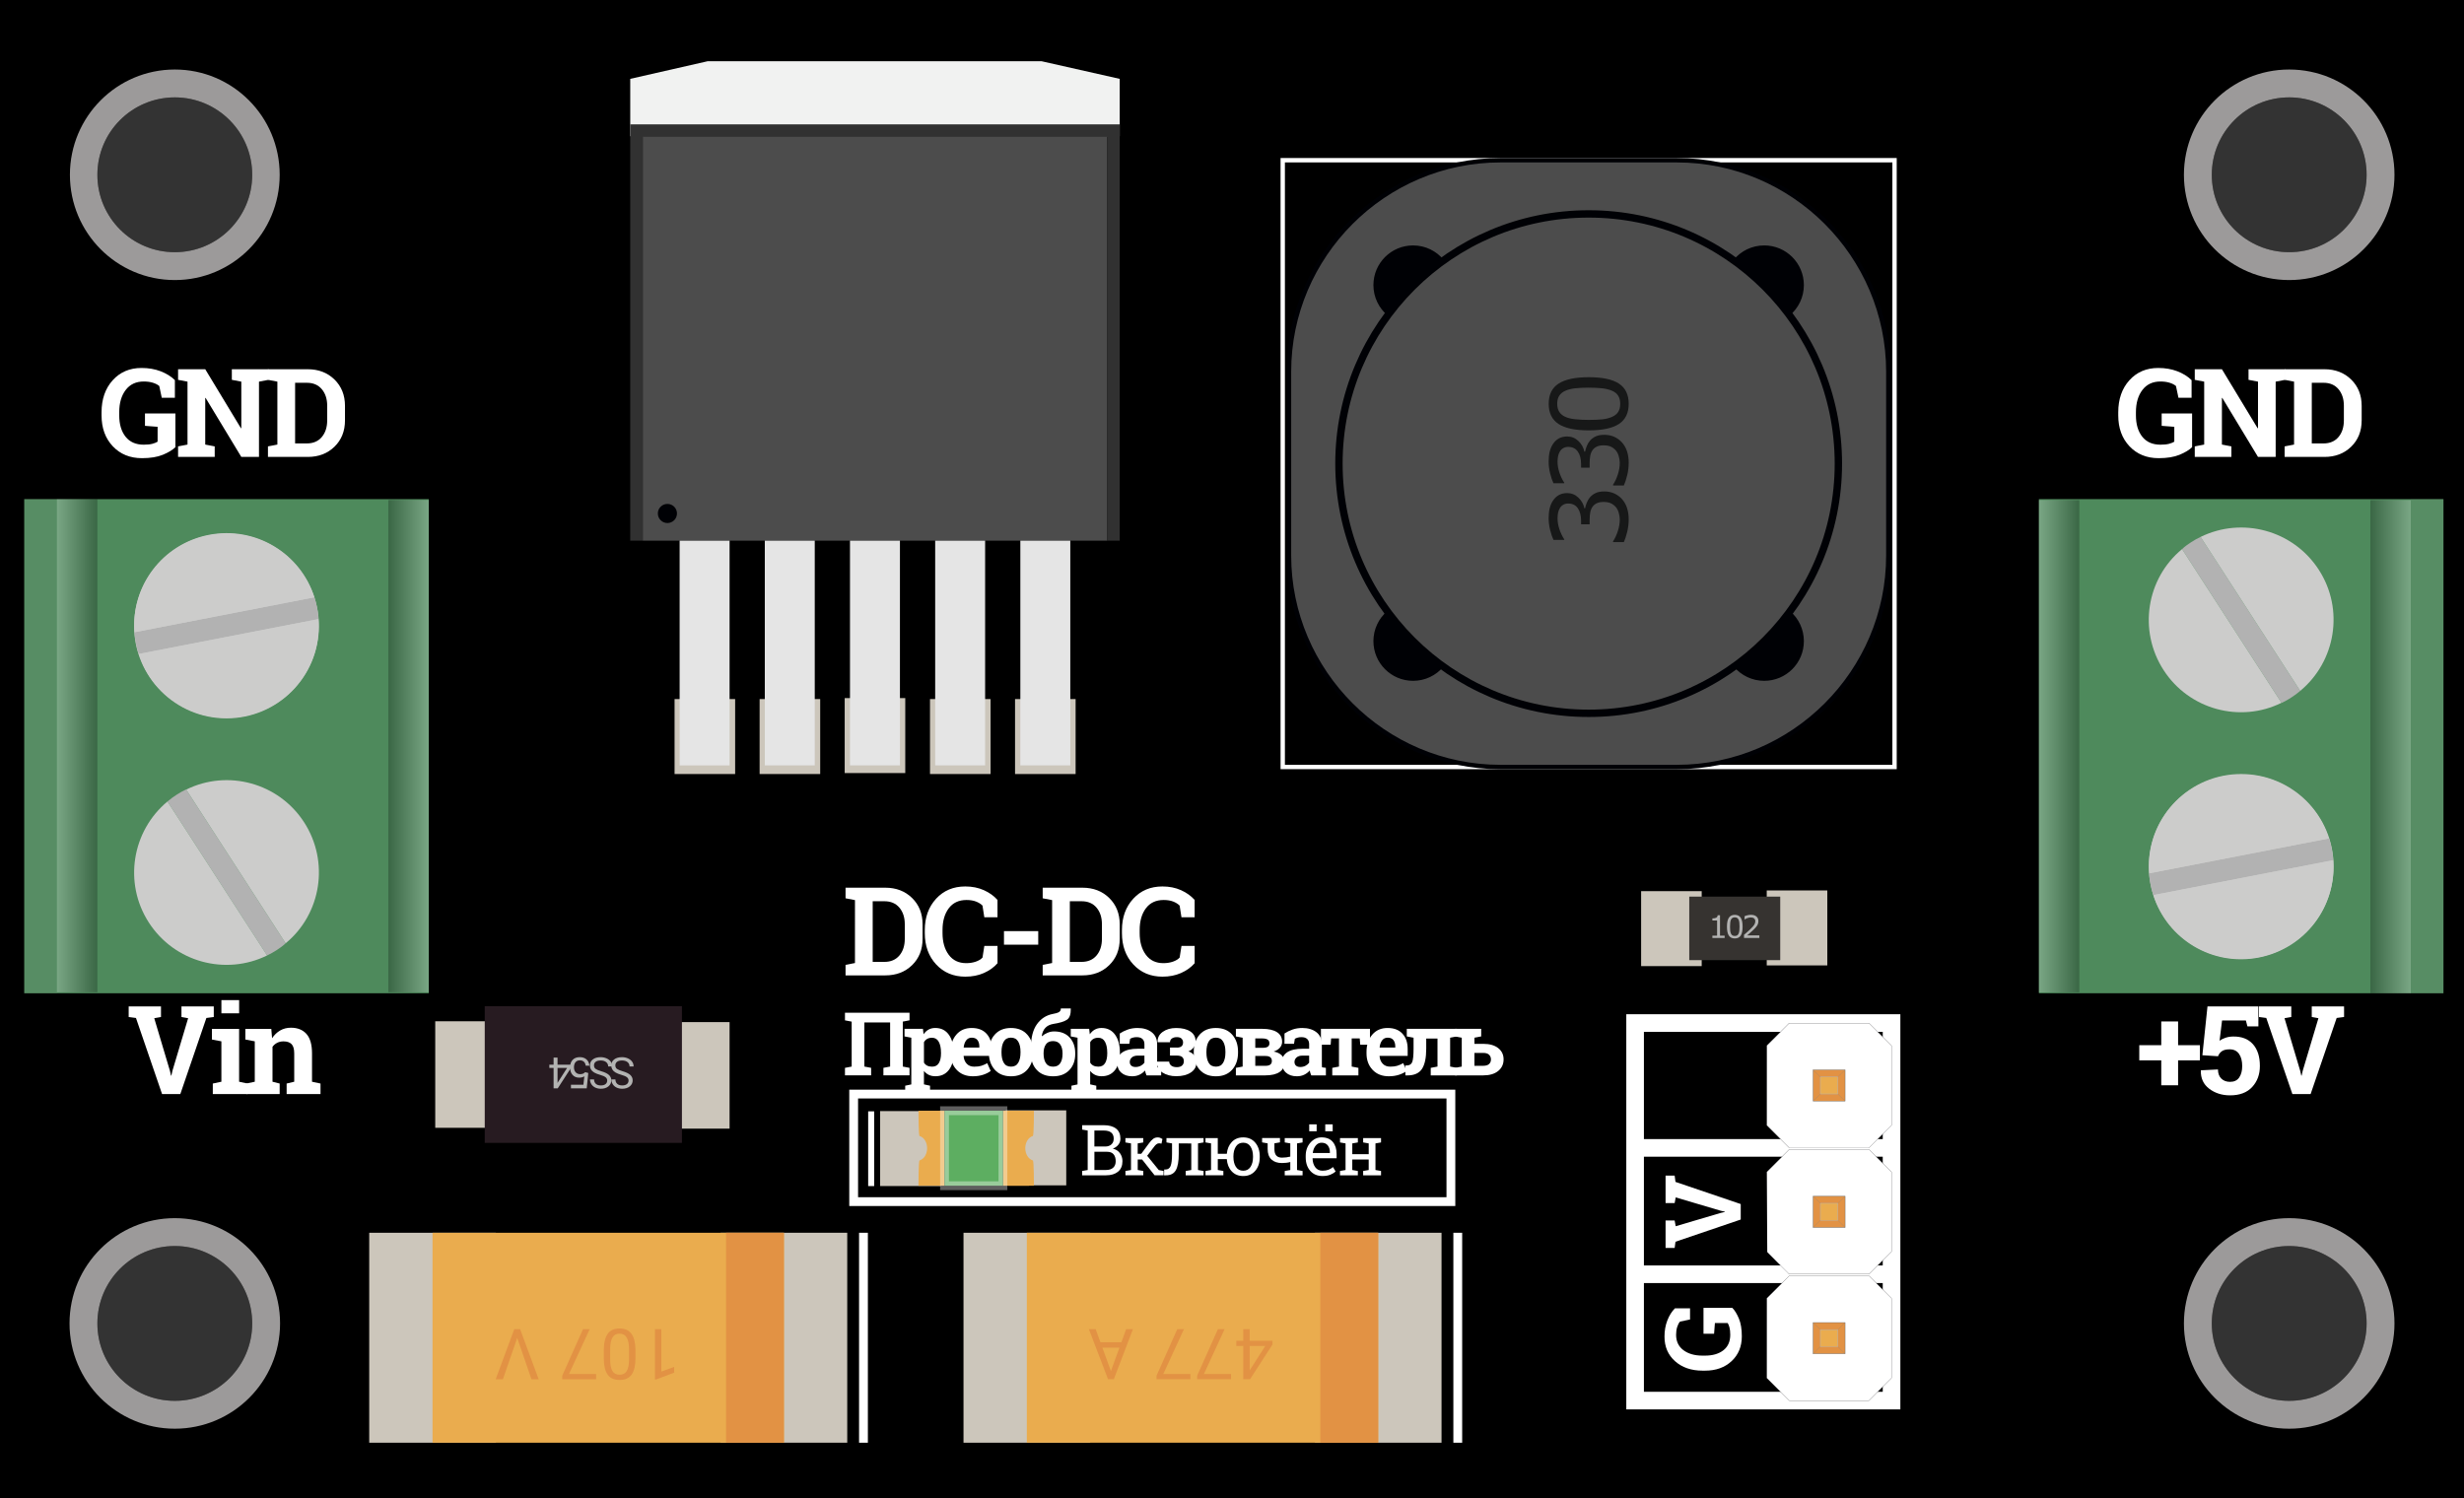 <?xml version="1.0" encoding="utf-8"?>
<!-- Generator: Adobe Illustrator 22.0.1, SVG Export Plug-In . SVG Version: 6.00 Build 0)  -->
<svg version="1.1" id="Микросхемы" xmlns="http://www.w3.org/2000/svg" xmlns:xlink="http://www.w3.org/1999/xlink"
	 x="0px" y="0px" viewBox="0 0 139.847 85.04" style="enable-background:new 0 0 139.847 85.04;"
	 xml:space="preserve">
<rect x="0" y="0" width="139.847" height="85.04" fill="#333333" stroke="none"/>
<style type="text/css">
	.st0{fill:#9C9A9A;}
	.st1{fill:#FFFFFF;}
	.st2{fill:#CCC6BB;}
	.st3{fill:#363330;}
	.st4{fill:#B3B3B2;}
	.st5{fill:none;stroke:#FFFFFF;stroke-width:0.5;stroke-miterlimit:10;}
	.st6{display:none;fill:#D1D84E;stroke:#EDE84A;stroke-width:0.25;stroke-miterlimit:10;}
	.st7{fill:#EAAC4E;}
	.st8{fill:#5DAE61;}
	.st9{opacity:0.37;fill:none;stroke:#FFFFFF;stroke-width:0.5;stroke-miterlimit:10;}
	.st10{fill:#E29244;}
	.st11{fill:none;}
	.st12{fill:none;stroke:#FFFFFF;stroke-width:0.247;stroke-miterlimit:10;}
	.st13{fill:#4C4C4C;stroke:#000105;stroke-width:0.25;stroke-miterlimit:10;}
	.st14{fill:#4C4C4C;stroke:#000105;stroke-width:0.418;stroke-miterlimit:10;}
	.st15{fill:#000105;stroke:#000105;stroke-width:0.25;stroke-miterlimit:10;}
	.st16{fill:#171818;}
	.st17{fill:#4C4C4C;}
	.st18{fill:#000105;}
	.st19{fill:#F1F2F1;}
	.st20{fill:#E5E5E5;}
	.st21{fill:#313131;}
	.st22{fill:#271B21;stroke:#271B21;stroke-width:0.4;stroke-miterlimit:10;}
	.st23{fill:none;stroke:#FFFFFF;stroke-miterlimit:10;}
	.st24{fill:#E29244;stroke:#656565;stroke-width:0.023;stroke-miterlimit:10;}
	.st25{fill:#EAAC4E;stroke:#B2B2B2;stroke-width:0.025;stroke-miterlimit:10;}
	.st26{fill:none;stroke:#808080;stroke-width:0.011;stroke-miterlimit:10;}
	.st27{fill:#4E8A5C;}
	.st28{fill:#CCCCCB;}
	.st29{opacity:0.5;fill:url(#SVGID_1_);}
	.st30{opacity:0.1;fill:#B2B2B2;}
	.st31{opacity:0.5;fill:url(#SVGID_2_);}
	.st32{fill:#B2B2B2;}
	.st33{opacity:0.5;fill:url(#SVGID_3_);}
	.st34{opacity:0.5;fill:url(#SVGID_4_);}
</style>
<path d="M0,0v85.04h139.847V0H0z M9.921,79.512c-2.426,0-4.394-1.967-4.394-4.393
	c0-2.428,1.967-4.395,4.394-4.395s4.394,1.967,4.394,4.395
	C14.315,77.545,12.348,79.512,9.921,79.512z M9.922,14.315
	c-2.428,0-4.395-1.967-4.395-4.393c0-2.428,1.967-4.395,4.395-4.395
	c2.426,0,4.393,1.967,4.393,4.395C14.315,12.348,12.348,14.315,9.922,14.315z
	 M129.926,5.528c2.426,0,4.394,1.967,4.394,4.393c0,2.428-1.967,4.395-4.394,4.395
	c-2.426,0-4.394-1.967-4.394-4.395C125.532,7.495,127.499,5.528,129.926,5.528z
	 M129.925,70.725c2.428,0,4.395,1.967,4.395,4.393
	c0,2.428-1.967,4.395-4.395,4.395c-2.426,0-4.393-1.967-4.393-4.395
	C125.532,72.692,127.499,70.725,129.925,70.725z"/>
<g id="Креп._отверстия">
	<path class="st0" d="M129.926,3.946c-3.3,0-5.975,2.675-5.975,5.975
		c0,3.3,2.675,5.975,5.975,5.975c3.3,0,5.975-2.675,5.975-5.975
		C135.901,6.621,133.226,3.946,129.926,3.946z M129.927,14.315
		c-2.428,0-4.395-1.967-4.395-4.393c0-2.428,1.967-4.395,4.395-4.395
		c2.426,0,4.393,1.967,4.393,4.395C134.319,12.348,132.353,14.315,129.927,14.315z"/>
	<path class="st0" d="M129.926,69.143c-3.299,0-5.975,2.675-5.975,5.975
		c0,3.3,2.677,5.975,5.975,5.975c3.3,0,5.975-2.675,5.975-5.975
		C135.901,71.818,133.226,69.143,129.926,69.143z M129.925,79.512
		c-2.426,0-4.393-1.969-4.393-4.395c0-2.426,1.967-4.393,4.393-4.393
		c2.428,0,4.395,1.967,4.395,4.393C134.319,77.543,132.353,79.512,129.925,79.512z"/>
	<path class="st0" d="M9.921,69.143c-3.3,0-5.975,2.675-5.975,5.975
		c0,3.3,2.675,5.975,5.975,5.975s5.975-2.675,5.975-5.975
		C15.897,71.818,13.222,69.143,9.921,69.143z M9.921,79.512
		c-2.426,0-4.394-1.967-4.394-4.393c0-2.428,1.967-4.395,4.394-4.395
		s4.394,1.967,4.394,4.395C14.315,77.545,12.348,79.512,9.921,79.512z"/>
	<path class="st0" d="M9.921,3.946c-3.288,0-5.953,2.675-5.953,5.975
		c0,3.3,2.665,5.975,5.953,5.975c3.288,0,5.953-2.675,5.953-5.975
		C15.874,6.621,13.209,3.946,9.921,3.946z M9.922,14.315
		c-2.428,0-4.395-1.967-4.395-4.393c0-2.428,1.967-4.395,4.395-4.395
		c2.426,0,4.393,1.967,4.393,4.395C14.315,12.348,12.348,14.315,9.922,14.315z"/>
</g>
<g>
	<g>
		<path class="st1" d="M50.248,50.386c0.613,0,1.119,0.194,1.517,0.583
			c0.397,0.388,0.597,0.887,0.597,1.495v0.824c0,0.611-0.199,1.109-0.597,1.496
			c-0.397,0.386-0.903,0.579-1.517,0.579h-2.258v-0.598l0.535-0.103V51.09
			l-0.535-0.103v-0.602h0.535H50.248z M49.531,51.155v3.442h0.666
			c0.361,0,0.644-0.121,0.848-0.362c0.204-0.242,0.307-0.557,0.307-0.947v-0.831
			c0-0.385-0.103-0.698-0.307-0.94c-0.205-0.242-0.487-0.362-0.848-0.362H49.531z
			"/>
		<path class="st1" d="M56.614,52.064h-0.748l-0.104-0.663
			c-0.099-0.098-0.224-0.175-0.374-0.232s-0.328-0.085-0.533-0.085
			c-0.437,0-0.772,0.157-1.008,0.472c-0.235,0.314-0.353,0.725-0.353,1.23v0.174
			c0,0.506,0.117,0.917,0.352,1.234s0.565,0.475,0.993,0.475
			c0.198,0,0.378-0.028,0.543-0.085c0.164-0.057,0.292-0.134,0.381-0.232
			l0.104-0.663h0.748v0.984c-0.202,0.232-0.46,0.417-0.774,0.556
			c-0.313,0.138-0.665,0.207-1.053,0.207c-0.673,0-1.225-0.231-1.655-0.694
			s-0.645-1.056-0.645-1.781v-0.167c0-0.722,0.214-1.316,0.641-1.781
			c0.428-0.465,0.98-0.697,1.658-0.697c0.389,0,0.739,0.07,1.052,0.21
			c0.312,0.14,0.571,0.325,0.775,0.555V52.064z"/>
		<path class="st1" d="M58.926,53.62h-1.944v-0.769h1.944V53.62z"/>
		<path class="st1" d="M61.437,50.386c0.613,0,1.119,0.194,1.517,0.583
			c0.397,0.388,0.597,0.887,0.597,1.495v0.824c0,0.611-0.199,1.109-0.597,1.496
			c-0.397,0.386-0.903,0.579-1.517,0.579h-2.258v-0.598l0.535-0.103V51.09
			l-0.535-0.103v-0.602h0.535H61.437z M60.72,51.155v3.442h0.666
			c0.361,0,0.644-0.121,0.848-0.362c0.204-0.242,0.307-0.557,0.307-0.947v-0.831
			c0-0.385-0.103-0.698-0.307-0.94c-0.205-0.242-0.487-0.362-0.848-0.362H60.72z
			"/>
		<path class="st1" d="M67.803,52.064h-0.748l-0.104-0.663
			c-0.099-0.098-0.224-0.175-0.374-0.232s-0.328-0.085-0.533-0.085
			c-0.437,0-0.772,0.157-1.008,0.472c-0.235,0.314-0.353,0.725-0.353,1.23v0.174
			c0,0.506,0.117,0.917,0.352,1.234s0.565,0.475,0.993,0.475
			c0.198,0,0.378-0.028,0.543-0.085c0.164-0.057,0.292-0.134,0.381-0.232
			l0.104-0.663h0.748v0.984c-0.202,0.232-0.46,0.417-0.774,0.556
			c-0.313,0.138-0.665,0.207-1.053,0.207c-0.673,0-1.225-0.231-1.655-0.694
			s-0.645-1.056-0.645-1.781v-0.167c0-0.722,0.214-1.316,0.641-1.781
			c0.428-0.465,0.98-0.697,1.658-0.697c0.389,0,0.739,0.07,1.052,0.21
			c0.312,0.14,0.571,0.325,0.775,0.555V52.064z"/>
	</g>
	<g>
		<path class="st1" d="M47.957,60.612l0.381-0.073v-2.551l-0.381-0.073V57.484h3.664v0.43
			l-0.382,0.073v2.551l0.382,0.073v0.427h-1.482v-0.427l0.381-0.073v-2.505h-1.462
			v2.505l0.384,0.073v0.427h-1.485V60.612z"/>
		<path class="st1" d="M51.338,58.827v-0.43h1.044l0.035,0.308
			c0.079-0.114,0.173-0.202,0.283-0.264c0.11-0.062,0.238-0.093,0.384-0.093
			c0.33,0,0.586,0.128,0.769,0.383c0.182,0.255,0.273,0.592,0.273,1.008v0.051
			c0,0.391-0.091,0.705-0.273,0.942c-0.183,0.238-0.437,0.356-0.764,0.356
			c-0.14,0-0.263-0.026-0.372-0.077c-0.108-0.052-0.201-0.127-0.278-0.226v0.764
			L52.786,61.625v0.43H51.375V61.625l0.347-0.073v-2.651L51.338,58.827z M53.407,59.74
			c0-0.249-0.042-0.451-0.125-0.605c-0.084-0.155-0.212-0.232-0.384-0.232
			c-0.108,0-0.201,0.022-0.277,0.066c-0.077,0.044-0.137,0.106-0.181,0.188v1.157
			c0.044,0.075,0.104,0.132,0.181,0.171c0.076,0.039,0.17,0.059,0.282,0.059
			c0.174,0,0.302-0.067,0.383-0.203c0.082-0.135,0.122-0.318,0.122-0.549V59.74z"
			/>
		<path class="st1" d="M55.217,61.09c-0.384,0-0.691-0.122-0.921-0.366
			s-0.345-0.554-0.345-0.93v-0.098c0-0.392,0.109-0.715,0.326-0.969
			s0.509-0.38,0.875-0.378c0.359,0,0.639,0.107,0.837,0.322
			c0.199,0.215,0.298,0.505,0.298,0.872v0.388h-1.591l-0.005,0.015
			c0.013,0.174,0.072,0.317,0.176,0.43c0.104,0.112,0.246,0.168,0.425,0.168
			c0.159,0,0.292-0.016,0.396-0.047c0.105-0.032,0.22-0.082,0.345-0.15
			l0.195,0.439c-0.11,0.086-0.252,0.159-0.427,0.217S55.432,61.09,55.217,61.09z
			 M55.153,58.898c-0.133,0-0.238,0.05-0.315,0.151s-0.125,0.233-0.143,0.398
			l0.007,0.012h0.881v-0.063c0-0.151-0.036-0.272-0.107-0.363
			C55.405,58.943,55.297,58.898,55.153,58.898z"/>
		<path class="st1" d="M56.124,59.694c0-0.394,0.111-0.716,0.333-0.968
			c0.223-0.251,0.53-0.377,0.922-0.377c0.394,0,0.702,0.125,0.924,0.376
			c0.223,0.25,0.334,0.574,0.334,0.969v0.051c0,0.397-0.111,0.721-0.334,0.971
			c-0.222,0.25-0.529,0.375-0.919,0.375c-0.396,0-0.705-0.125-0.927-0.375
			c-0.223-0.25-0.333-0.574-0.333-0.971V59.694z M56.842,59.745
			c0,0.241,0.043,0.434,0.128,0.58c0.085,0.146,0.224,0.218,0.414,0.218
			c0.186,0,0.321-0.073,0.407-0.22c0.086-0.146,0.129-0.339,0.129-0.579v-0.051
			c0-0.234-0.043-0.426-0.13-0.574s-0.224-0.222-0.411-0.222
			c-0.188,0-0.324,0.074-0.409,0.222c-0.085,0.148-0.128,0.339-0.128,0.574V59.745z"/>
		<path class="st1" d="M59.828,58.544c0.374,0,0.667,0.114,0.879,0.343
			c0.212,0.229,0.318,0.525,0.318,0.888v0.051c0,0.375-0.111,0.679-0.334,0.913
			c-0.222,0.234-0.53,0.352-0.922,0.352c-0.394,0-0.702-0.12-0.925-0.359
			c-0.222-0.239-0.333-0.546-0.333-0.92v-0.339
			c0.001-0.58,0.116-1.026,0.342-1.34s0.523-0.507,0.889-0.579
			c0.159-0.026,0.277-0.061,0.354-0.104c0.076-0.043,0.114-0.114,0.114-0.211
			h0.557l0.007,0.015c0.007,0.316-0.066,0.525-0.219,0.627
			c-0.152,0.103-0.413,0.182-0.78,0.239c-0.184,0.031-0.331,0.103-0.439,0.215
			c-0.109,0.112-0.18,0.269-0.21,0.469l0.01,0.012
			c0.09-0.08,0.196-0.145,0.316-0.195S59.696,58.544,59.828,58.544z
			 M59.764,59.093c-0.186,0-0.321,0.063-0.406,0.19
			c-0.085,0.127-0.128,0.291-0.128,0.491v0.037c0,0.218,0.043,0.395,0.128,0.53
			c0.085,0.135,0.222,0.203,0.411,0.203c0.186,0,0.321-0.065,0.407-0.197
			c0.086-0.131,0.129-0.305,0.129-0.521v-0.051c0-0.2-0.043-0.364-0.13-0.491
			S59.951,59.093,59.764,59.093z"/>
		<path class="st1" d="M60.773,58.827v-0.43h1.044l0.035,0.308
			c0.079-0.114,0.173-0.202,0.283-0.264c0.11-0.062,0.238-0.093,0.384-0.093
			c0.33,0,0.586,0.128,0.769,0.383c0.182,0.255,0.273,0.592,0.273,1.008v0.051
			c0,0.391-0.091,0.705-0.273,0.942c-0.183,0.238-0.437,0.356-0.764,0.356
			c-0.14,0-0.263-0.026-0.372-0.077c-0.108-0.052-0.201-0.127-0.278-0.226v0.764
			L62.221,61.625v0.43h-1.411V61.625l0.347-0.073v-2.651L60.773,58.827z M62.842,59.74
			c0-0.249-0.042-0.451-0.125-0.605c-0.084-0.155-0.212-0.232-0.384-0.232
			c-0.108,0-0.201,0.022-0.277,0.066c-0.077,0.044-0.137,0.106-0.181,0.188v1.157
			c0.044,0.075,0.104,0.132,0.181,0.171c0.076,0.039,0.17,0.059,0.282,0.059
			c0.174,0,0.302-0.067,0.383-0.203c0.082-0.135,0.122-0.318,0.122-0.549V59.74z"
			/>
		<path class="st1" d="M65.073,61.039c-0.02-0.044-0.037-0.089-0.052-0.136
			c-0.015-0.046-0.026-0.093-0.034-0.14C64.902,60.861,64.798,60.94,64.676,61
			c-0.123,0.06-0.262,0.09-0.42,0.09c-0.261,0-0.468-0.07-0.622-0.211
			c-0.154-0.141-0.23-0.332-0.23-0.575c0-0.248,0.1-0.438,0.3-0.574
			c0.201-0.135,0.494-0.203,0.882-0.203h0.367V59.269
			c0-0.127-0.037-0.226-0.111-0.295c-0.074-0.07-0.183-0.105-0.327-0.105
			c-0.083,0-0.155,0.009-0.219,0.028c-0.064,0.019-0.116,0.042-0.155,0.067
			l-0.047,0.283h-0.542l0.002-0.586c0.131-0.088,0.282-0.162,0.452-0.222
			s0.355-0.09,0.555-0.09c0.33,0,0.598,0.08,0.804,0.24
			c0.206,0.161,0.309,0.389,0.309,0.685v1.091c0,0.041,0,0.079,0.001,0.115
			c0.001,0.036,0.004,0.07,0.009,0.103l0.219,0.029v0.427H65.073z M64.45,60.563
			c0.108,0,0.207-0.023,0.296-0.07c0.088-0.046,0.157-0.104,0.207-0.174v-0.403
			h-0.367c-0.153,0-0.269,0.035-0.347,0.106c-0.079,0.07-0.118,0.156-0.118,0.255
			c0,0.089,0.029,0.16,0.087,0.21C64.266,60.538,64.347,60.563,64.45,60.563z"/>
		<path class="st1" d="M66.792,59.462c0.121,0,0.211-0.025,0.268-0.076
			c0.058-0.05,0.086-0.122,0.086-0.215c0-0.084-0.027-0.156-0.083-0.215
			s-0.145-0.088-0.27-0.088c-0.117,0-0.21,0.026-0.282,0.078
			c-0.071,0.052-0.107,0.122-0.107,0.21h-0.697l-0.005-0.015
			c-0.01-0.236,0.087-0.427,0.291-0.573c0.204-0.146,0.458-0.218,0.763-0.218
			c0.341,0,0.611,0.067,0.809,0.2s0.296,0.323,0.296,0.569
			c0,0.119-0.036,0.228-0.108,0.326c-0.072,0.098-0.172,0.176-0.301,0.233
			c0.148,0.052,0.261,0.13,0.339,0.233c0.078,0.104,0.117,0.23,0.117,0.38
			c0,0.248-0.106,0.442-0.319,0.583c-0.212,0.142-0.49,0.212-0.833,0.212
			c-0.304,0-0.564-0.07-0.782-0.21s-0.321-0.342-0.312-0.605l0.002-0.015h0.697
			c0,0.091,0.038,0.167,0.113,0.227c0.076,0.06,0.182,0.09,0.32,0.09
			c0.133,0,0.232-0.032,0.298-0.095s0.099-0.142,0.099-0.234
			c0-0.114-0.033-0.197-0.099-0.25c-0.065-0.053-0.167-0.079-0.303-0.079h-0.384
			v-0.454H66.792z"/>
		<path class="st1" d="M67.753,59.694c0-0.394,0.111-0.716,0.333-0.968
			c0.223-0.251,0.53-0.377,0.922-0.377c0.394,0,0.702,0.125,0.924,0.376
			c0.223,0.25,0.334,0.574,0.334,0.969v0.051c0,0.397-0.111,0.721-0.334,0.971
			c-0.222,0.25-0.529,0.375-0.919,0.375c-0.396,0-0.705-0.125-0.927-0.375
			c-0.223-0.25-0.333-0.574-0.333-0.971V59.694z M68.472,59.745
			c0,0.241,0.043,0.434,0.128,0.58c0.085,0.146,0.224,0.218,0.414,0.218
			c0.186,0,0.321-0.073,0.407-0.22c0.086-0.146,0.129-0.339,0.129-0.579v-0.051
			c0-0.234-0.043-0.426-0.13-0.574s-0.224-0.222-0.411-0.222
			c-0.188,0-0.324,0.074-0.409,0.222c-0.085,0.148-0.128,0.339-0.128,0.574V59.745z"/>
		<path class="st1" d="M71.642,58.397c0.354,0,0.631,0.062,0.829,0.186
			s0.297,0.308,0.297,0.552c0,0.124-0.042,0.233-0.125,0.33
			s-0.201,0.169-0.354,0.22c0.202,0.039,0.355,0.113,0.459,0.221
			c0.104,0.108,0.156,0.234,0.156,0.379c0,0.249-0.094,0.437-0.282,0.564
			c-0.188,0.127-0.458,0.19-0.809,0.19h-1.669v-0.427l0.384-0.073v-1.638
			l-0.384-0.073v-0.43h0.384H71.642z M71.245,59.474h0.436
			c0.126-0.001,0.219-0.023,0.278-0.066c0.059-0.042,0.088-0.105,0.088-0.188
			c0-0.096-0.034-0.167-0.101-0.211c-0.067-0.044-0.169-0.067-0.305-0.067h-0.396
			V59.474z M71.245,59.938v0.559h0.569c0.126,0,0.22-0.023,0.281-0.069
			c0.061-0.047,0.091-0.115,0.091-0.207s-0.029-0.161-0.087-0.21
			c-0.058-0.049-0.153-0.073-0.284-0.073H71.245z"/>
		<path class="st1" d="M74.422,61.039c-0.02-0.044-0.037-0.089-0.052-0.136
			c-0.015-0.046-0.026-0.093-0.034-0.14C74.251,60.861,74.147,60.94,74.025,61
			c-0.123,0.06-0.262,0.09-0.42,0.09c-0.261,0-0.468-0.07-0.622-0.211
			c-0.154-0.141-0.23-0.332-0.23-0.575c0-0.248,0.1-0.438,0.3-0.574
			c0.201-0.135,0.494-0.203,0.882-0.203h0.367V59.269
			c0-0.127-0.037-0.226-0.111-0.295c-0.074-0.07-0.183-0.105-0.327-0.105
			c-0.083,0-0.155,0.009-0.219,0.028c-0.064,0.019-0.116,0.042-0.155,0.067
			l-0.047,0.283h-0.542l0.002-0.586c0.131-0.088,0.282-0.162,0.452-0.222
			s0.355-0.09,0.555-0.09c0.33,0,0.598,0.08,0.804,0.24
			c0.206,0.161,0.309,0.389,0.309,0.685v1.091c0,0.041,0,0.079,0.001,0.115
			c0.001,0.036,0.004,0.07,0.009,0.103l0.219,0.029v0.427H74.422z M73.799,60.563
			c0.108,0,0.207-0.023,0.296-0.07c0.088-0.046,0.157-0.104,0.207-0.174v-0.403
			h-0.367c-0.153,0-0.269,0.035-0.347,0.106c-0.079,0.07-0.118,0.156-0.118,0.255
			c0,0.089,0.029,0.16,0.087,0.21C73.615,60.538,73.696,60.563,73.799,60.563z"/>
		<path class="st1" d="M77.754,58.397v0.901h-0.552l-0.029-0.356h-0.456v1.597l0.381,0.073
			v0.427h-1.484v-0.427l0.381-0.073v-1.597H75.55l-0.027,0.356h-0.552v-0.901
			H77.754z"/>
		<path class="st1" d="M78.824,61.09c-0.384,0-0.691-0.122-0.921-0.366
			s-0.345-0.554-0.345-0.93v-0.098c0-0.392,0.109-0.715,0.326-0.969
			s0.509-0.38,0.875-0.378c0.359,0,0.639,0.107,0.837,0.322
			c0.199,0.215,0.298,0.505,0.298,0.872v0.388h-1.591l-0.005,0.015
			C78.312,60.12,78.371,60.263,78.475,60.375c0.104,0.112,0.246,0.168,0.425,0.168
			c0.159,0,0.292-0.016,0.396-0.047c0.105-0.032,0.22-0.082,0.345-0.15
			l0.195,0.439c-0.11,0.086-0.252,0.159-0.427,0.217S79.039,61.09,78.824,61.09z
			 M78.76,58.898c-0.133,0-0.238,0.05-0.315,0.151s-0.125,0.233-0.143,0.398
			l0.007,0.012h0.881v-0.063c0-0.151-0.036-0.272-0.107-0.363
			C79.012,58.943,78.904,58.898,78.76,58.898z"/>
		<path class="st1" d="M81.203,60.612l0.384-0.073v-1.589h-0.64v0.574
			c0,0.521-0.081,0.904-0.243,1.149c-0.162,0.245-0.437,0.367-0.826,0.367h-0.113
			l-0.01-0.562l0.079-0.002c0.164,0,0.271-0.067,0.32-0.2
			s0.074-0.384,0.074-0.752v-0.623L79.844,58.827v-0.43h2.46H82.688v0.43
			l-0.384,0.073v1.638L82.688,60.612v0.427h-1.485V60.612z"/>
		<path class="st1" d="M83.683,58.397v0.852h0.5c0.361,0,0.644,0.08,0.848,0.241
			c0.205,0.16,0.307,0.374,0.307,0.641c0,0.273-0.103,0.493-0.308,0.659
			c-0.206,0.166-0.488,0.249-0.847,0.249h-1.603v-0.427l0.384-0.073v-1.638
			l-0.384-0.073v-0.43h0.384H83.683z M84.067,58.397v0.43l-0.384,0.073v-0.503
			H84.067z M83.683,59.765v0.73h0.5c0.147,0,0.258-0.033,0.33-0.099
			c0.072-0.065,0.108-0.152,0.108-0.26c0-0.111-0.036-0.2-0.107-0.269
			s-0.182-0.103-0.331-0.103H83.683z"/>
	</g>
</g>
<g id="_x31_02_1_">
	<g id="XMLID_19_">
		<g>
			<rect x="93.144" y="50.582" class="st2" width="3.438" height="4.255"/>
		</g>
		<g>
		</g>
	</g>
	<g id="XMLID_18_">
		<g>
			<rect x="100.273" y="50.542" class="st2" width="3.438" height="4.255"/>
		</g>
		<g>
		</g>
	</g>
	<g id="XMLID_14_">
		<g>
			<rect x="95.876" y="50.892" class="st3" width="5.163" height="3.606"/>
		</g>
		<g>
		</g>
	</g>
	<g>
		<path class="st4" d="M97.884,53.24H97.188v-0.131h0.268v-0.863H97.188V52.128
			c0.036,0,0.075-0.003,0.117-0.009s0.073-0.015,0.094-0.026
			c0.026-0.014,0.047-0.033,0.062-0.055c0.016-0.022,0.024-0.052,0.026-0.09
			h0.134v1.16h0.263V53.24z"/>
		<path class="st4" d="M98.904,52.596c0,0.231-0.036,0.401-0.108,0.509
			s-0.185,0.162-0.337,0.162c-0.154,0-0.267-0.055-0.338-0.164
			c-0.071-0.11-0.106-0.278-0.106-0.505c0-0.229,0.036-0.398,0.108-0.507
			c0.072-0.109,0.184-0.164,0.337-0.164c0.154,0,0.267,0.056,0.338,0.167
			S98.904,52.372,98.904,52.596z M98.677,52.988
			c0.021-0.047,0.034-0.102,0.041-0.165c0.007-0.063,0.011-0.139,0.011-0.228
			c0-0.087-0.003-0.164-0.011-0.228c-0.007-0.064-0.021-0.119-0.042-0.164
			c-0.02-0.044-0.047-0.078-0.083-0.101c-0.035-0.022-0.08-0.034-0.134-0.034
			c-0.054,0-0.099,0.011-0.134,0.034c-0.036,0.022-0.063,0.057-0.084,0.102
			c-0.02,0.042-0.033,0.098-0.04,0.167c-0.007,0.068-0.011,0.144-0.011,0.226
			c0,0.09,0.003,0.165,0.009,0.226s0.02,0.115,0.041,0.163
			c0.019,0.045,0.046,0.079,0.081,0.103c0.035,0.024,0.081,0.036,0.139,0.036
			c0.054,0,0.099-0.011,0.135-0.034S98.657,53.034,98.677,52.988z"/>
		<path class="st4" d="M99.854,53.24h-0.871V53.059c0.061-0.052,0.121-0.104,0.182-0.156
			c0.061-0.052,0.117-0.103,0.169-0.154c0.111-0.107,0.187-0.192,0.228-0.256
			c0.041-0.063,0.062-0.131,0.062-0.204c0-0.067-0.022-0.119-0.066-0.157
			c-0.044-0.038-0.105-0.057-0.185-0.057c-0.052,0-0.109,0.009-0.17,0.027
			s-0.121,0.047-0.179,0.085h-0.009v-0.182c0.041-0.02,0.096-0.039,0.164-0.055
			c0.068-0.017,0.134-0.025,0.198-0.025c0.132,0,0.235,0.032,0.311,0.096
			c0.075,0.063,0.112,0.15,0.112,0.259c0,0.049-0.006,0.095-0.019,0.137
			C99.769,52.459,99.75,52.5,99.726,52.538c-0.022,0.036-0.049,0.071-0.079,0.105
			c-0.03,0.034-0.067,0.073-0.11,0.115c-0.062,0.061-0.125,0.119-0.191,0.176
			c-0.065,0.057-0.127,0.109-0.184,0.158h0.692V53.24z"/>
	</g>
</g>
<g>
	
		<rect x="48.451" y="62.101" transform="matrix(-1 -1.224647e-16 1.224647e-16 -1 130.798 130.305)" class="st5" width="33.896" height="6.104"/>
	<g>
		<path class="st1" d="M62.652,63.867c0.294,0,0.524,0.064,0.69,0.192
			c0.166,0.128,0.249,0.321,0.249,0.577c0,0.126-0.04,0.239-0.119,0.339
			c-0.079,0.1-0.184,0.173-0.314,0.222c0.169,0.037,0.303,0.121,0.401,0.252
			s0.147,0.285,0.147,0.459c0,0.26-0.084,0.459-0.251,0.597
			c-0.168,0.137-0.395,0.206-0.682,0.206h-1.355v-0.246l0.315-0.055v-2.24
			l-0.315-0.055v-0.248h0.315H62.652z M62.114,65.076h0.637
			c0.137-0.004,0.248-0.045,0.332-0.123s0.127-0.186,0.127-0.324
			c0-0.154-0.048-0.269-0.143-0.345c-0.096-0.076-0.234-0.114-0.415-0.114h-0.539
			V65.076z M62.114,65.376v1.033h0.659c0.174,0,0.31-0.043,0.406-0.13
			s0.144-0.209,0.144-0.368c0-0.167-0.041-0.297-0.121-0.393
			s-0.204-0.143-0.371-0.143H62.114z"/>
		<path class="st1" d="M63.874,64.845V64.597h1.013v0.248l-0.316,0.055v0.59h0.202
			l0.438-0.592c0.079-0.111,0.156-0.195,0.231-0.252s0.161-0.086,0.255-0.086
			c0.059,0,0.108,0.007,0.147,0.022s0.083,0.038,0.132,0.069l-0.054,0.262
			c-0.056-0.009-0.087-0.014-0.096-0.016c-0.008-0.001-0.025-0.002-0.051-0.002
			c-0.048,0-0.094,0.018-0.14,0.053s-0.086,0.077-0.121,0.125l-0.405,0.529
			l0.66,0.812l0.27,0.049v0.246h-0.509l-0.709-0.896h-0.248v0.596l0.316,0.055
			v0.246h-1.013v-0.246l0.315-0.055v-1.51L63.874,64.845z"/>
		<path class="st1" d="M66.901,64.902v0.598c0,0.417-0.055,0.723-0.164,0.918
			c-0.109,0.195-0.296,0.293-0.561,0.293h-0.108l0.006-0.328l0.079-0.002
			c0.137,0,0.232-0.067,0.286-0.201s0.081-0.361,0.081-0.68v-0.6l-0.316-0.055
			V64.597h1.79h0.315v0.248l-0.315,0.055v1.51l0.315,0.055v0.246h-1.013v-0.246
			l0.316-0.055v-1.508H66.901z"/>
		<path class="st1" d="M68.419,66.464l0.315-0.055v-1.51l-0.315-0.055V64.597h0.697v0.893
			h0.513c0.026-0.276,0.121-0.5,0.286-0.673s0.379-0.259,0.644-0.259
			c0.289,0,0.518,0.101,0.687,0.303s0.253,0.459,0.253,0.773v0.043
			c0,0.315-0.084,0.573-0.252,0.773s-0.396,0.301-0.684,0.301
			c-0.272,0-0.491-0.089-0.656-0.267c-0.166-0.178-0.258-0.409-0.279-0.694h-0.511
			v0.619l0.316,0.055v0.246h-1.013V66.464z M70.005,65.677
			c0,0.224,0.047,0.409,0.14,0.555c0.094,0.146,0.233,0.219,0.417,0.219
			c0.181,0,0.318-0.073,0.413-0.219s0.141-0.331,0.141-0.555v-0.043
			c0-0.221-0.047-0.406-0.141-0.553s-0.233-0.221-0.417-0.221
			s-0.321,0.074-0.415,0.221c-0.093,0.147-0.139,0.332-0.139,0.553V65.677z"/>
		<path class="st1" d="M72.646,64.595v0.246l-0.315,0.055v0.32
			c0,0.169,0.036,0.293,0.107,0.373c0.071,0.08,0.178,0.119,0.32,0.119
			c0.085,0,0.167-0.005,0.244-0.015c0.077-0.01,0.154-0.024,0.23-0.044v-0.75
			l-0.316-0.055V64.597h1.013v0.248l-0.315,0.055v1.51l0.315,0.055v0.246h-1.013
			v-0.246l0.316-0.055v-0.453c-0.075,0.02-0.151,0.034-0.229,0.043
			c-0.078,0.009-0.16,0.014-0.246,0.014c-0.253,0-0.451-0.067-0.595-0.201
			c-0.143-0.134-0.215-0.333-0.215-0.596v-0.32l-0.315-0.055v-0.246h0.697H72.646
			z"/>
		<path class="st1" d="M75.061,66.751c-0.292,0-0.524-0.098-0.696-0.294
			s-0.258-0.45-0.258-0.763v-0.086c0-0.301,0.089-0.551,0.266-0.751
			c0.178-0.2,0.388-0.3,0.63-0.3c0.282,0,0.495,0.086,0.64,0.258
			c0.145,0.172,0.218,0.401,0.218,0.688v0.24h-1.359l-0.006,0.01
			c0.004,0.203,0.055,0.37,0.153,0.501s0.236,0.196,0.413,0.196
			c0.129,0,0.243-0.019,0.34-0.056c0.098-0.037,0.182-0.088,0.253-0.153
			l0.149,0.25c-0.075,0.073-0.174,0.134-0.297,0.185
			C75.382,66.727,75.234,66.751,75.061,66.751z M74.728,64.21h-0.422v-0.391h0.422
			V64.21z M75.003,64.861c-0.128,0-0.237,0.054-0.327,0.163
			s-0.146,0.245-0.167,0.409l0.004,0.01h0.966v-0.051
			c0-0.151-0.04-0.277-0.12-0.379S75.161,64.861,75.003,64.861z M75.638,64.21
			h-0.422v-0.391h0.422V64.21z"/>
		<path class="st1" d="M76.054,64.845V64.597h1.013v0.248l-0.316,0.055v0.611h0.932v-0.611
			l-0.315-0.055V64.597h0.315h0.383h0.316v0.248l-0.316,0.055v1.51l0.316,0.055
			v0.246h-1.015v-0.246l0.315-0.055v-0.598h-0.932v0.598l0.316,0.055v0.246h-1.013
			v-0.246l0.315-0.055v-1.51L76.054,64.845z"/>
	</g>
	<g id="Светодиод_1_">
		
			<rect x="49.274" y="63.079" transform="matrix(-1 -1.224647e-16 1.224647e-16 -1 98.889 130.401)" class="st1" width="0.341" height="4.242"/>
		<g>
			<g id="XMLID_13_">
				<g>
					<rect x="49.952" y="63.065" class="st2" width="3.436" height="4.255"/>
				</g>
				<g>
				</g>
			</g>
			<g id="XMLID_12_">
				<g>
					<rect x="57.08" y="63.024" class="st2" width="3.436" height="4.257"/>
				</g>
				<g>
				</g>
			</g>
			<circle class="st6" cx="55.299" cy="65.071" r="0.552"/>
		</g>
		<path class="st7" d="M57.91,65.173c-0-0.293,0.141-0.602,0.43-0.694
			c0.061-0.021,0.061-1.434,0.061-1.434s-0.739,0-1.478,0v4.256
			c0.739,0,1.478,0,1.478,0s0-1.413-0.061-1.434
			C58.051,65.775,57.91,65.466,57.91,65.173"/>
		<path class="st7" d="M58.191,65.173c-0-0.293,0.141-0.602,0.43-0.694
			c0.061-0.021,0.061-1.434,0.061-1.434s-0.739,0-1.478,0v4.256
			c0.739,0,1.478,0,1.478,0s0-1.413-0.061-1.434
			C58.333,65.775,58.191,65.466,58.191,65.173"/>
		<path class="st7" d="M52.62,65.173c0-0.293-0.141-0.602-0.43-0.694
			c-0.061-0.021-0.061-1.434-0.061-1.434s0.739,0,1.478,0v4.256
			c-0.739,0-1.478,0-1.478,0s0-1.413,0.061-1.434
			C52.479,65.775,52.62,65.466,52.62,65.173"/>
		
			<rect x="53.607" y="63.045" transform="matrix(-1 -1.224647e-16 1.224647e-16 -1 110.53 130.346)" class="st8" width="3.315" height="4.256"/>
		
			<rect x="53.607" y="63.045" transform="matrix(-1 -1.224647e-16 1.224647e-16 -1 110.53 130.346)" class="st9" width="3.315" height="4.256"/>
	</g>
</g>
<g>
	
		<rect x="52.32" y="72.337" transform="matrix(6.123234e-17 -1 1 6.123234e-17 -17.652 134.209)" class="st2" width="11.917" height="7.188"/>
	
		<rect x="72.263" y="72.337" transform="matrix(6.123234e-17 -1 1 6.123234e-17 2.291 154.152)" class="st2" width="11.917" height="7.188"/>
	
		<rect x="62.292" y="65.959" transform="matrix(6.123234e-17 -1 1 6.123234e-17 -7.681 144.18)" class="st7" width="11.917" height="19.943"/>
	
		<rect x="70.62" y="74.288" transform="matrix(6.123234e-17 -1 1 6.123234e-17 0.648 152.509)" class="st10" width="11.917" height="3.286"/>
	<g>
		<rect x="60.57" y="74.617" class="st11" width="11.756" height="3.825"/>
		<path class="st10" d="M70.563,76.397h-0.395v-0.295h0.395v-0.66h0.363v0.66h1.295
			v0.213l-1.273,1.971h-0.385V76.397z M71.812,76.397h-0.885v1.395l0.043-0.078
			L71.812,76.397z"/>
		<path class="st10" d="M67.947,78.083l1.178-2.641h0.379l-1.174,2.547h1.539v0.297h-1.922
			V78.083z"/>
		<path class="st10" d="M65.641,78.083l1.178-2.641h0.379l-1.174,2.547H67.562v0.297h-1.922
			V78.083z"/>
		<path class="st10" d="M62.456,76.186h1.191l0.268-0.744h0.387l-1.086,2.844h-0.328
			l-1.088-2.844h0.385L62.456,76.186z M63.534,76.493h-0.967l0.484,1.33
			L63.534,76.493z"/>
	</g>
	<line class="st5" x1="82.737" y1="69.972" x2="82.737" y2="81.889"/>
</g>
<g>
	<line class="st5" x1="49.007" y1="69.972" x2="49.007" y2="81.889"/>
	
		<rect x="18.59" y="72.337" transform="matrix(6.123234e-17 -1 1 6.123234e-17 -51.382 100.479)" class="st2" width="11.917" height="7.188"/>
	
		<rect x="38.534" y="72.337" transform="matrix(6.123234e-17 -1 1 6.123234e-17 -31.439 120.422)" class="st2" width="11.917" height="7.188"/>
	
		<rect x="28.562" y="65.959" transform="matrix(6.123234e-17 -1 1 6.123234e-17 -41.41 110.451)" class="st7" width="11.917" height="19.943"/>
	
		<rect x="36.891" y="74.288" transform="matrix(6.123234e-17 -1 1 6.123234e-17 -33.081 118.779)" class="st10" width="11.917" height="3.286"/>
	<g>
		<rect x="26.841" y="74.617" class="st11" width="11.756" height="3.825"/>
		<path class="st10" d="M37.172,75.444h0.363v2.408l0.729-0.268v0.328l-1.035,0.389H37.172
			V75.444z"/>
		<path class="st10" d="M34.27,76.657c0-0.423,0.072-0.737,0.217-0.943
			s0.371-0.309,0.678-0.309c0.303,0,0.528,0.101,0.674,0.302
			s0.221,0.502,0.227,0.901v0.482c0,0.418-0.072,0.729-0.217,0.932
			s-0.371,0.305-0.68,0.305c-0.306,0-0.531-0.098-0.676-0.294
			s-0.219-0.498-0.223-0.907V76.657z M34.631,77.151
			c0,0.306,0.043,0.529,0.129,0.669s0.222,0.21,0.408,0.21
			c0.185,0,0.32-0.069,0.404-0.209s0.128-0.354,0.131-0.643v-0.578
			c0-0.308-0.044-0.534-0.134-0.681s-0.224-0.22-0.405-0.22
			c-0.178,0-0.311,0.069-0.397,0.207s-0.132,0.355-0.136,0.652V77.151z"/>
		<path class="st10" d="M31.911,78.084l1.178-2.641h0.379l-1.174,2.547h1.539v0.297h-1.922
			V78.084z"/>
		<path class="st10" d="M29.355,75.942l-0.812,2.346h-0.41l1.055-2.844h0.332l1.053,2.844
			h-0.408L29.355,75.942z"/>
	</g>
</g>
<g id="Катушка_1_">
	
		<rect x="72.804" y="9.095" transform="matrix(-1 -1.224647e-16 1.224647e-16 -1 180.331 52.63)" class="st12" width="34.724" height="34.441"/>
	<path class="st13" d="M85.158,9.095h10.016c6.6,0,12,5.4,12,12v10.441c0,6.6-5.4,12-12,12
		H85.158c-6.6,0-12-5.4-12-12V21.095C73.158,14.495,78.558,9.095,85.158,9.095z"/>
	<circle class="st14" cx="90.166" cy="26.315" r="14.173"/>
	<path class="st15" d="M101.526,34.79c0.447,0.39,0.73,0.963,0.73,1.603
		c0,1.174-0.952,2.126-2.126,2.126c-0.648,0-1.229-0.29-1.619-0.748"/>
	<path class="st15" d="M81.82,37.771c-0.39,0.458-0.971,0.748-1.619,0.748
		c-1.174,0-2.126-0.952-2.126-2.126c0-0.64,0.283-1.214,0.73-1.603"/>
	<path class="st15" d="M78.83,17.806c-0.462-0.39-0.755-0.973-0.755-1.625
		c0-1.174,0.952-2.126,2.126-2.126c0.665,0,1.259,0.305,1.649,0.783"/>
	<path class="st15" d="M98.482,14.838c0.39-0.478,0.983-0.783,1.648-0.783
		c1.174,0,2.126,0.952,2.126,2.126c0,0.652-0.293,1.235-0.755,1.625"/>
	<g>
		<path class="st16" d="M90.248,28.216c0.084-0.094,0.189-0.171,0.316-0.231
			s0.291-0.091,0.492-0.091c0.199,0,0.382,0.036,0.548,0.108
			s0.311,0.174,0.434,0.305c0.137,0.146,0.238,0.319,0.303,0.517
			s0.098,0.416,0.098,0.652c0,0.242-0.029,0.48-0.086,0.715
			s-0.121,0.427-0.189,0.577h-0.612v-0.044c0.109-0.166,0.2-0.361,0.272-0.586
			s0.108-0.441,0.108-0.65c0-0.123-0.021-0.254-0.062-0.393
			s-0.102-0.251-0.182-0.337c-0.086-0.09-0.181-0.157-0.284-0.201
			s-0.234-0.066-0.393-0.066c-0.156,0-0.286,0.025-0.388,0.075
			s-0.183,0.119-0.242,0.207c-0.061,0.088-0.102,0.194-0.125,0.319
			s-0.034,0.26-0.034,0.404v0.264h-0.486v-0.205c0-0.297-0.062-0.534-0.186-0.71
			s-0.305-0.265-0.543-0.265c-0.105,0-0.198,0.022-0.277,0.067
			s-0.144,0.107-0.195,0.188c-0.051,0.084-0.086,0.174-0.105,0.27
			s-0.029,0.204-0.029,0.325c0,0.186,0.033,0.383,0.1,0.592
			s0.16,0.406,0.281,0.592v0.029h-0.612c-0.068-0.139-0.131-0.324-0.189-0.555
			s-0.086-0.456-0.086-0.672c0-0.213,0.02-0.4,0.059-0.562
			s0.102-0.309,0.188-0.439c0.094-0.141,0.207-0.247,0.34-0.319
			s0.288-0.108,0.466-0.108c0.242,0,0.454,0.085,0.634,0.256
			s0.294,0.373,0.341,0.605h0.041c0.016-0.094,0.048-0.201,0.098-0.322
			S90.174,28.3,90.248,28.216z"/>
		<path class="st16" d="M90.248,25.002c0.084-0.094,0.189-0.171,0.316-0.231
			s0.291-0.091,0.492-0.091c0.199,0,0.382,0.036,0.548,0.108
			s0.311,0.174,0.434,0.305c0.137,0.146,0.238,0.319,0.303,0.517
			s0.098,0.416,0.098,0.652c0,0.242-0.029,0.48-0.086,0.715
			s-0.121,0.427-0.189,0.577h-0.612v-0.044c0.109-0.166,0.2-0.361,0.272-0.586
			s0.108-0.441,0.108-0.65c0-0.123-0.021-0.254-0.062-0.393
			s-0.102-0.251-0.182-0.337c-0.086-0.09-0.181-0.157-0.284-0.201
			s-0.234-0.066-0.393-0.066c-0.156,0-0.286,0.025-0.388,0.075
			s-0.183,0.119-0.242,0.207c-0.061,0.088-0.102,0.194-0.125,0.319
			s-0.034,0.26-0.034,0.404v0.264h-0.486v-0.205c0-0.297-0.062-0.534-0.186-0.71
			s-0.305-0.265-0.543-0.265c-0.105,0-0.198,0.022-0.277,0.067
			s-0.144,0.107-0.195,0.188c-0.051,0.084-0.086,0.174-0.105,0.27
			s-0.029,0.204-0.029,0.325c0,0.186,0.033,0.383,0.1,0.592
			s0.16,0.406,0.281,0.592v0.029h-0.612c-0.068-0.139-0.131-0.324-0.189-0.555
			s-0.086-0.456-0.086-0.672c0-0.213,0.02-0.4,0.059-0.562
			s0.102-0.309,0.188-0.439c0.094-0.141,0.207-0.247,0.34-0.319
			s0.288-0.108,0.466-0.108c0.242,0,0.454,0.085,0.634,0.256
			s0.294,0.373,0.341,0.605h0.041c0.016-0.094,0.048-0.201,0.098-0.322
			S90.174,25.086,90.248,25.002z"/>
		<path class="st16" d="M90.166,21.41c0.783,0,1.358,0.123,1.724,0.368
			s0.549,0.625,0.549,1.141c0,0.523-0.186,0.906-0.557,1.147
			s-0.941,0.362-1.711,0.362c-0.775,0-1.348-0.122-1.718-0.366
			s-0.555-0.625-0.555-1.143c0-0.523,0.188-0.906,0.564-1.147
			S89.406,21.41,90.166,21.41z M91.496,22.18c-0.158-0.068-0.344-0.115-0.558-0.139
			s-0.471-0.037-0.772-0.037c-0.297,0-0.555,0.012-0.773,0.037
			s-0.404,0.072-0.557,0.142c-0.15,0.068-0.264,0.162-0.34,0.28
			s-0.114,0.27-0.114,0.456c0,0.184,0.038,0.335,0.114,0.456
			s0.191,0.215,0.346,0.286c0.145,0.066,0.333,0.112,0.565,0.136
			s0.487,0.037,0.765,0.037c0.305,0,0.56-0.011,0.765-0.032
			s0.389-0.067,0.551-0.138c0.152-0.064,0.269-0.156,0.349-0.274
			s0.12-0.275,0.12-0.47c0-0.184-0.038-0.336-0.114-0.457
			S91.65,22.247,91.496,22.18z"/>
	</g>
</g>
<g id="микросхема_1_">
	<g id="XMLID_11_">
		<g>
			<rect x="47.941" y="39.624" class="st2" width="3.438" height="4.255"/>
		</g>
		<g>
		</g>
	</g>
	<g id="XMLID_10_">
		<g>
			<rect x="38.286" y="39.679" class="st2" width="3.438" height="4.255"/>
		</g>
		<g>
		</g>
	</g>
	<g id="XMLID_9_">
		<g>
			<rect x="43.113" y="39.679" class="st2" width="3.438" height="4.255"/>
		</g>
		<g>
		</g>
	</g>
	<g id="XMLID_8_">
		<g>
			<rect x="52.783" y="39.679" class="st2" width="3.438" height="4.255"/>
		</g>
		<g>
		</g>
	</g>
	<g id="XMLID_7_">
		<g>
			<rect x="57.61" y="39.679" class="st2" width="3.438" height="4.255"/>
		</g>
		<g>
		</g>
	</g>
	<rect x="36.479" y="7.728" class="st17" width="26.362" height="22.961"/>
	<circle class="st18" cx="37.88" cy="29.145" r="0.543"/>
	<polygon class="st19" points="35.77,4.476 35.77,7.728 63.55,7.728 63.55,4.476 
		59.117,3.476 40.162,3.476 	"/>
	
		<rect x="33.613" y="35.649" transform="matrix(-1.836970e-16 1 -1 -1.836970e-16 77.057 -2.924)" class="st20" width="12.756" height="2.835"/>
	
		<rect x="38.447" y="35.649" transform="matrix(-1.836970e-16 1 -1 -1.836970e-16 81.891 -7.759)" class="st20" width="12.756" height="2.835"/>
	
		<rect x="43.282" y="35.649" transform="matrix(-1.836970e-16 1 -1 -1.836970e-16 86.726 -12.594)" class="st20" width="12.756" height="2.835"/>
	
		<rect x="48.116" y="35.649" transform="matrix(-1.836970e-16 1 -1 -1.836970e-16 91.561 -17.428)" class="st20" width="12.756" height="2.835"/>
	
		<rect x="52.951" y="35.649" transform="matrix(-1.836970e-16 1 -1 -1.836970e-16 96.395 -22.263)" class="st20" width="12.756" height="2.835"/>
	
		<rect x="51.715" y="18.854" transform="matrix(-1.836970e-16 1 -1 -1.836970e-16 82.404 -43.987)" class="st21" width="22.961" height="0.709"/>
	
		<rect x="24.644" y="18.854" transform="matrix(-1.836970e-16 1 -1 -1.836970e-16 55.332 -16.916)" class="st21" width="22.961" height="0.709"/>
	<rect x="35.77" y="7.059" class="st21" width="27.78" height="0.709"/>
</g>
<g id="диод_2_">
	
		<rect x="36.932" y="59.587" transform="matrix(-1.836970e-16 1 -1 -1.836970e-16 100.995 21.083)" class="st2" width="6.047" height="2.904"/>
	
		<rect x="23.13" y="59.539" transform="matrix(-1.836970e-16 1 -1 -1.836970e-16 87.145 34.838)" class="st2" width="6.047" height="2.904"/>
	
		<rect x="29.428" y="55.595" transform="matrix(-1.836970e-16 1 -1 -1.836970e-16 94.099 27.884)" class="st22" width="7.358" height="10.792"/>
	<g>
		<path class="st4" d="M35.342,60.806c0.197,0.057,0.341,0.127,0.431,0.209
			c0.09,0.083,0.135,0.185,0.135,0.307c0,0.138-0.055,0.251-0.165,0.341
			c-0.11,0.09-0.253,0.135-0.429,0.135c-0.12,0-0.227-0.023-0.321-0.069
			c-0.094-0.046-0.167-0.11-0.218-0.192s-0.077-0.171-0.077-0.268h0.231
			c0,0.106,0.034,0.189,0.101,0.25c0.067,0.061,0.162,0.091,0.284,0.091
			c0.114,0,0.202-0.025,0.266-0.075c0.063-0.05,0.095-0.12,0.095-0.208
			c0-0.071-0.03-0.132-0.091-0.181c-0.06-0.049-0.163-0.094-0.308-0.135
			c-0.145-0.041-0.259-0.086-0.341-0.135c-0.082-0.049-0.143-0.107-0.182-0.172
			s-0.06-0.143-0.06-0.231c0-0.142,0.055-0.255,0.166-0.34
			c0.11-0.085,0.258-0.128,0.443-0.128c0.12,0,0.232,0.023,0.336,0.069
			s0.184,0.109,0.24,0.189c0.057,0.08,0.084,0.171,0.084,0.272h-0.231
			c0-0.105-0.039-0.189-0.117-0.25c-0.078-0.062-0.182-0.092-0.312-0.092
			c-0.122,0-0.215,0.024-0.28,0.074c-0.064,0.049-0.097,0.117-0.097,0.203
			s0.03,0.152,0.09,0.199C35.076,60.714,35.185,60.76,35.342,60.806z"/>
		<path class="st4" d="M34.13,60.806c0.197,0.057,0.341,0.127,0.431,0.209
			c0.09,0.083,0.135,0.185,0.135,0.307c0,0.138-0.055,0.251-0.165,0.341
			c-0.11,0.09-0.253,0.135-0.429,0.135c-0.12,0-0.227-0.023-0.321-0.069
			c-0.094-0.046-0.167-0.11-0.218-0.192s-0.077-0.171-0.077-0.268h0.231
			c0,0.106,0.034,0.189,0.101,0.25c0.067,0.061,0.162,0.091,0.284,0.091
			c0.114,0,0.202-0.025,0.266-0.075c0.063-0.05,0.095-0.12,0.095-0.208
			c0-0.071-0.03-0.132-0.091-0.181c-0.06-0.049-0.163-0.094-0.308-0.135
			c-0.145-0.041-0.259-0.086-0.341-0.135c-0.082-0.049-0.143-0.107-0.182-0.172
			s-0.06-0.143-0.06-0.231c0-0.142,0.055-0.255,0.166-0.34
			c0.11-0.085,0.258-0.128,0.443-0.128c0.12,0,0.232,0.023,0.336,0.069
			s0.184,0.109,0.24,0.189c0.057,0.08,0.084,0.171,0.084,0.272h-0.231
			c0-0.105-0.039-0.189-0.117-0.25c-0.078-0.062-0.182-0.092-0.312-0.092
			c-0.122,0-0.215,0.024-0.28,0.074c-0.064,0.049-0.097,0.117-0.097,0.203
			s0.03,0.152,0.09,0.199C33.864,60.714,33.973,60.76,34.13,60.806z"/>
		<path class="st4" d="M33.389,60.903l-0.089,0.871h-0.895v-0.205h0.707l0.053-0.476
			c-0.085,0.05-0.183,0.075-0.292,0.075c-0.159,0-0.285-0.052-0.379-0.158
			c-0.093-0.105-0.14-0.247-0.14-0.426c0-0.18,0.048-0.322,0.146-0.425
			s0.233-0.155,0.407-0.155c0.154,0,0.28,0.042,0.378,0.128
			c0.098,0.085,0.153,0.204,0.167,0.355h-0.21
			c-0.014-0.1-0.049-0.175-0.107-0.226s-0.133-0.076-0.228-0.076
			c-0.103,0-0.184,0.035-0.243,0.105c-0.059,0.07-0.088,0.167-0.088,0.292
			c0,0.117,0.032,0.21,0.096,0.281c0.063,0.071,0.148,0.106,0.253,0.106
			c0.097,0,0.173-0.021,0.228-0.064l0.059-0.048L33.389,60.903z"/>
		<path class="st4" d="M31.42,60.614h-0.242v-0.181h0.242v-0.405h0.223v0.405h0.795v0.131
			L31.656,61.774h-0.236V60.614z M32.187,60.614h-0.543v0.856l0.026-0.048
			L32.187,60.614z"/>
	</g>
</g>
<g>
	<polyline class="st23" points="107.357,79.498 107.357,58.068 92.802,58.068 92.802,79.498 
		107.357,79.498 107.357,72.327 92.802,72.327 92.802,65.155 107.357,65.155 	"/>
	<g>
		<g>
			<g>
				<g>
					<polygon class="st1" points="101.545,65.15 100.273,63.876 100.275,59.344 101.549,58.072 
						106.081,58.073 107.353,59.347 107.352,63.88 106.079,65.15 					"/>
					<path class="st18" d="M106.077,58.078l0.635,0.635l0.635,0.635v4.527l-0.576,0.576
						l-0.694,0.694h-4.527l-0.374-0.374l-0.895-0.895v-4.527l0.635-0.635
						l0.635-0.635H106.077 M106.081,58.068h-4.535
						c-0.498,0.498-0.777,0.777-1.276,1.276v4.535
						c0.498,0.498,0.777,0.777,1.276,1.276h4.535
						c0.498-0.498,0.777-0.777,1.276-1.276v-4.535
						C106.858,58.846,106.579,58.566,106.081,58.068L106.081,58.068z"/>
				</g>
			</g>
			
				<rect x="102.929" y="60.705" transform="matrix(-1.836970e-16 1 -1 -1.836970e-16 165.425 -42.202)" class="st24" width="1.768" height="1.814"/>
			
				<rect x="103.33" y="61.116" transform="matrix(-1.836970e-16 1 -1 -1.836970e-16 165.425 -42.202)" class="st25" width="0.967" height="0.992"/>
			<line class="st26" x1="104.72" y1="60.728" x2="104.309" y2="61.128"/>
			<line class="st26" x1="104.309" y1="62.095" x2="104.72" y2="62.495"/>
			<line class="st26" x1="103.317" y1="62.095" x2="102.906" y2="62.495"/>
			<line class="st26" x1="103.317" y1="61.128" x2="102.906" y2="60.728"/>
		</g>
	</g>
	<g>
		<g>
			<g>
				<g>
					<polygon class="st1" points="101.545,79.493 100.273,78.219 100.275,73.687 101.549,72.415 
						106.081,72.417 107.353,73.691 107.352,78.223 106.079,79.493 					"/>
					<path class="st18" d="M106.077,72.422l0.635,0.635l0.635,0.635v4.527l-0.525,0.525
						l-0.745,0.745h-4.527l-1.27-1.27v-4.527l0.635-0.635l0.635-0.635H106.077
						 M106.081,72.412h-4.535c-0.498,0.498-0.777,0.777-1.276,1.276v4.535
						c0.498,0.498,0.777,0.777,1.276,1.276h4.535
						c0.498-0.498,0.777-0.777,1.276-1.276v-4.535
						C106.858,73.189,106.579,72.91,106.081,72.412L106.081,72.412z"/>
				</g>
			</g>
			
				<rect x="102.929" y="75.048" transform="matrix(-1.836970e-16 1 -1 -1.836970e-16 179.768 -27.858)" class="st24" width="1.768" height="1.814"/>
			
				<rect x="103.33" y="75.459" transform="matrix(-1.836970e-16 1 -1 -1.836970e-16 179.768 -27.858)" class="st25" width="0.967" height="0.992"/>
			<line class="st26" x1="104.72" y1="75.071" x2="104.309" y2="75.472"/>
			<line class="st26" x1="104.309" y1="76.438" x2="104.72" y2="76.839"/>
			<line class="st26" x1="103.317" y1="76.438" x2="102.906" y2="76.839"/>
			<line class="st26" x1="103.317" y1="75.472" x2="102.906" y2="75.071"/>
		</g>
	</g>
	<g>
		<g>
			<g>
				<g>
					<polygon class="st1" points="101.546,72.322 100.303,71.076 100.275,66.516 101.532,65.261 
						106.082,65.245 107.354,66.519 107.352,71.051 106.08,72.322 					"/>
					<path class="st18" d="M106.077,65.25l1.27,1.27v4.527l-1.27,1.27h-4.527
						l-1.27-1.27v-4.527l1.27-1.27H106.077 M106.081,65.24h-4.535
						c-0.498,0.498-0.777,0.777-1.276,1.276v4.535
						c0.498,0.498,0.777,0.777,1.276,1.276h4.535
						c0.498-0.498,0.777-0.777,1.276-1.276v-4.535
						C106.859,66.017,106.58,65.738,106.081,65.24L106.081,65.24z"/>
				</g>
			</g>
			
				<rect x="102.93" y="67.876" transform="matrix(-1.836970e-16 1 -1 -1.836970e-16 172.597 -35.03)" class="st24" width="1.768" height="1.814"/>
			
				<rect x="103.33" y="68.287" transform="matrix(-1.836970e-16 1 -1 -1.836970e-16 172.597 -35.03)" class="st25" width="0.967" height="0.992"/>
			<line class="st26" x1="104.721" y1="67.899" x2="104.31" y2="68.3"/>
			<line class="st26" x1="104.31" y1="69.267" x2="104.721" y2="69.667"/>
			<line class="st26" x1="103.318" y1="69.267" x2="102.907" y2="69.667"/>
			<line class="st26" x1="103.318" y1="68.3" x2="102.907" y2="67.899"/>
		</g>
	</g>
	<g>
		<path class="st1" d="M98.322,74.237c0.137,0.139,0.26,0.341,0.371,0.606
			s0.166,0.602,0.166,1.008c0,0.576-0.193,1.045-0.579,1.406
			s-0.887,0.542-1.504,0.542h-0.146c-0.639,0-1.158-0.178-1.559-0.535
			s-0.601-0.822-0.601-1.396c0-0.334,0.053-0.639,0.16-0.916
			s0.25-0.506,0.432-0.69h0.858v0.633l-0.571,0.12
			c-0.066,0.078-0.12,0.181-0.16,0.309s-0.06,0.275-0.06,0.441
			c0,0.373,0.138,0.663,0.413,0.87s0.636,0.311,1.081,0.311h0.152
			c0.434,0,0.78-0.102,1.039-0.305s0.388-0.496,0.388-0.879
			c0-0.172-0.015-0.311-0.044-0.417s-0.063-0.19-0.103-0.25h-0.724l-0.047,0.609
			h-0.601v-1.468H98.322z"/>
	</g>
	<g>
		<path class="st1" d="M95.047,69.276l0.059,0.325l2.558-0.756l0.234-0.053v-0.018
			l-0.229-0.05l-2.563-0.759l-0.059,0.322H94.531v-1.559h0.516l0.047,0.357
			l3.703,1.257v0.879l-3.703,1.26l-0.047,0.352H94.531v-1.559H95.047z"/>
	</g>
</g>
<g>
	<g>
		<path class="st1" d="M9.957,25.38c-0.163,0.16-0.401,0.304-0.714,0.433
			c-0.312,0.128-0.708,0.193-1.186,0.193c-0.678,0-1.229-0.225-1.655-0.675
			c-0.425-0.45-0.638-1.035-0.638-1.755v-0.171c0-0.745,0.209-1.351,0.629-1.818
			s0.967-0.701,1.643-0.701c0.393,0,0.752,0.062,1.078,0.186
			c0.325,0.125,0.596,0.292,0.812,0.504v1.001H9.181l-0.141-0.667
			c-0.092-0.078-0.213-0.14-0.364-0.186c-0.15-0.047-0.323-0.07-0.519-0.07
			c-0.439,0-0.78,0.161-1.024,0.482s-0.366,0.742-0.366,1.261v0.178
			c0,0.506,0.12,0.91,0.359,1.212c0.239,0.302,0.583,0.453,1.034,0.453
			c0.202,0,0.366-0.017,0.491-0.051c0.125-0.034,0.223-0.074,0.294-0.12v-0.844
			l-0.717-0.055v-0.701h1.727V25.38z"/>
		<path class="st1" d="M15.237,20.958v0.602l-0.538,0.103v4.272h-1.003l-2.027-3.35
			l-0.021,0.003v2.646l0.538,0.103v0.598h-2.079v-0.598l0.535-0.103v-3.572
			l-0.535-0.103v-0.602h0.535h1.006l2.027,3.35l0.021-0.003v-2.642l-0.538-0.103
			v-0.602h1.541H15.237z"/>
		<path class="st1" d="M17.466,20.958c0.613,0,1.119,0.194,1.517,0.583
			c0.397,0.388,0.597,0.887,0.597,1.495v0.824c0,0.611-0.199,1.109-0.597,1.496
			c-0.397,0.386-0.903,0.579-1.517,0.579h-2.258v-0.598l0.535-0.103v-3.572
			l-0.535-0.103v-0.602h0.535H17.466z M16.749,21.727v3.442h0.666
			c0.361,0,0.644-0.121,0.848-0.362c0.204-0.242,0.307-0.557,0.307-0.947v-0.831
			c0-0.385-0.103-0.698-0.307-0.94c-0.205-0.242-0.487-0.362-0.848-0.362H16.749z
			"/>
	</g>
	<g>
		<path class="st1" d="M9.137,57.726l-0.383,0.068l0.89,2.984l0.062,0.273h0.021
			L9.785,60.785l0.893-2.991l-0.379-0.068v-0.602h1.834v0.602l-0.42,0.055
			l-1.479,4.32H9.199l-1.482-4.32l-0.414-0.055v-0.602h1.834V57.726z"/>
		<path class="st1" d="M12.079,61.502l0.486-0.103v-2.293l-0.538-0.103v-0.602h1.544v2.998
			l0.483,0.103v0.598h-1.976V61.502z M13.572,57.517h-1.006v-0.749h1.006V57.517z"/>
		<path class="st1" d="M13.978,61.502l0.482-0.103v-2.293l-0.534-0.103v-0.602h1.472
			l0.044,0.53c0.125-0.189,0.277-0.336,0.458-0.441s0.385-0.157,0.61-0.157
			c0.377,0,0.671,0.117,0.882,0.352s0.317,0.603,0.317,1.104v1.61l0.482,0.103
			v0.598h-1.923v-0.598l0.431-0.103V59.793c0-0.249-0.05-0.424-0.151-0.528
			c-0.102-0.104-0.254-0.156-0.458-0.156c-0.133,0-0.253,0.027-0.359,0.081
			c-0.105,0.053-0.194,0.129-0.265,0.227v1.982l0.407,0.103v0.598h-1.896V61.502z"
			/>
	</g>
	<g>
		
			<rect x="-1.168" y="30.874" transform="matrix(6.123234e-17 -1 1 6.123234e-17 -29.498 55.21)" class="st27" width="28.047" height="22.961"/>
		<circle class="st28" cx="12.856" cy="35.531" r="5.244"/>
		
			<linearGradient id="SVGID_1_" gradientUnits="userSpaceOnUse" x1="17.982" y1="-4.37" x2="17.982" y2="-6.662" gradientTransform="matrix(6.123234e-17 -1 1 6.123234e-17 28.706 60.333)">
			<stop  offset="0" style="stop-color:#FFFFFF;stop-opacity:0.5"/>
			<stop  offset="1" style="stop-color:#000000;stop-opacity:0.5"/>
		</linearGradient>
		<polygon class="st29" points="24.336,28.381 24.336,56.321 22.043,56.321 22.043,28.381 		"/>
		
			<rect x="-11.72" y="41.427" transform="matrix(6.123234e-17 -1 1 6.123234e-17 -40.051 44.658)" class="st30" width="28.047" height="1.855"/>
		
			<linearGradient id="SVGID_2_" gradientUnits="userSpaceOnUse" x1="871.379" y1="274.632" x2="871.379" y2="272.339" gradientTransform="matrix(-6.123234e-17 1 -1 -6.123234e-17 277.863 -829.053)">
			<stop  offset="0" style="stop-color:#FFFFFF;stop-opacity:0.5"/>
			<stop  offset="1" style="stop-color:#000000;stop-opacity:0.5"/>
		</linearGradient>
		<polygon class="st31" points="3.231,56.321 3.231,28.331 5.524,28.331 5.524,56.321 		"/>
		<g id="XMLID_6_">
			<g>
				<path class="st32" d="M9.505,45.493c0.16-0.139,0.331-0.262,0.507-0.376
					c0.176-0.114,0.366-0.225,0.551-0.309l0.005,0.008l5.643,8.724
					c-0.146,0.142-0.325,0.27-0.502,0.384s-0.358,0.22-0.551,0.309l-0.005-0.008
					L9.505,45.493z"/>
				<path class="st28" d="M9.505,45.493l5.649,8.732l0.005,0.008
					c-2.351,1.152-5.248,0.393-6.709-1.865C6.995,50.118,7.491,47.166,9.505,45.493z
					"/>
				<path class="st28" d="M16.212,53.541l-5.643-8.724
					c2.346-1.16,5.239-0.388,6.69,1.854
					C18.714,48.921,18.232,51.877,16.212,53.541z"/>
			</g>
			<g>
			</g>
		</g>
		<g id="XMLID_5_">
			<g>
				<path class="st32" d="M17.843,33.902c0.068,0.191,0.117,0.395,0.157,0.601
					c0.042,0.216,0.072,0.424,0.073,0.638L7.883,37.119l-0.01,0.002
					c-0.069-0.2-0.119-0.405-0.161-0.621c-0.04-0.206-0.07-0.414-0.079-0.616
					L17.843,33.902z"/>
				<path class="st28" d="M17.843,33.902L7.633,35.884
					c-0.203-2.619,1.583-5.014,4.224-5.526
					C14.498,29.845,17.051,31.397,17.843,33.902z"/>
				<path class="st28" d="M7.883,37.119l10.19-1.978c0.201,2.61-1.587,4.994-4.218,5.505
					C11.224,41.156,8.673,39.614,7.883,37.119z"/>
			</g>
			<g>
			</g>
		</g>
	</g>
</g>
<g>
	<g>
		<path class="st1" d="M124.417,25.38c-0.163,0.16-0.401,0.304-0.714,0.433
			c-0.312,0.128-0.708,0.193-1.186,0.193c-0.678,0-1.229-0.225-1.655-0.675
			c-0.425-0.45-0.638-1.035-0.638-1.755v-0.171c0-0.745,0.209-1.351,0.629-1.818
			s0.967-0.701,1.643-0.701c0.393,0,0.752,0.062,1.078,0.186
			c0.325,0.125,0.596,0.292,0.812,0.504v1.001h-0.745l-0.141-0.667
			c-0.092-0.078-0.213-0.14-0.364-0.186c-0.15-0.047-0.323-0.07-0.519-0.07
			c-0.439,0-0.78,0.161-1.024,0.482s-0.366,0.742-0.366,1.261v0.178
			c0,0.506,0.12,0.91,0.359,1.212c0.239,0.302,0.583,0.453,1.034,0.453
			c0.202,0,0.366-0.017,0.491-0.051c0.125-0.034,0.223-0.074,0.294-0.12v-0.844
			l-0.717-0.055v-0.701h1.727V25.38z"/>
		<path class="st1" d="M129.696,20.958v0.602l-0.538,0.103v4.272h-1.003l-2.027-3.35
			l-0.021,0.003v2.646l0.538,0.103v0.598h-2.079v-0.598l0.535-0.103v-3.572
			l-0.535-0.103v-0.602h0.535h1.006l2.027,3.35l0.021-0.003v-2.642l-0.538-0.103
			v-0.602h1.541H129.696z"/>
		<path class="st1" d="M131.925,20.958c0.613,0,1.119,0.194,1.517,0.583
			c0.397,0.388,0.597,0.887,0.597,1.495v0.824c0,0.611-0.199,1.109-0.597,1.496
			c-0.397,0.386-0.903,0.579-1.517,0.579h-2.258v-0.598l0.535-0.103v-3.572
			l-0.535-0.103v-0.602h0.535H131.925z M131.208,21.727v3.442h0.666
			c0.361,0,0.644-0.121,0.848-0.362c0.204-0.242,0.307-0.557,0.307-0.947v-0.831
			c0-0.385-0.103-0.698-0.307-0.94c-0.205-0.242-0.487-0.362-0.848-0.362H131.208
			z"/>
	</g>
	<g>
		<path class="st1" d="M123.62,59.325h1.238v0.861h-1.238v1.415h-0.955v-1.415h-1.248
			v-0.861h1.248v-1.347h0.955V59.325z"/>
		<path class="st1" d="M127.556,58.259l-0.089-0.335h-1.352l-0.141,1.148
			c0.094-0.068,0.207-0.125,0.337-0.169c0.131-0.045,0.276-0.068,0.435-0.07
			c0.482-0.007,0.856,0.138,1.12,0.434c0.265,0.296,0.396,0.708,0.396,1.237
			c0,0.479-0.145,0.876-0.436,1.193c-0.291,0.317-0.709,0.475-1.256,0.475
			c-0.46,0-0.854-0.125-1.183-0.375c-0.329-0.249-0.487-0.593-0.476-1.03
			l0.007-0.017l0.965-0.048c0,0.221,0.063,0.394,0.189,0.518
			c0.126,0.124,0.292,0.186,0.497,0.186c0.234,0,0.408-0.083,0.521-0.25
			s0.169-0.382,0.169-0.646c0-0.287-0.06-0.517-0.179-0.69
			c-0.12-0.173-0.298-0.26-0.535-0.26c-0.19,0-0.337,0.035-0.439,0.106
			c-0.102,0.071-0.175,0.167-0.219,0.287l-0.889-0.058l0.29-2.772h2.889v1.135
			H127.556z"/>
		<path class="st1" d="M130.043,57.726l-0.383,0.068l0.89,2.984l0.062,0.273h0.021
			l0.059-0.267l0.893-2.991l-0.379-0.068v-0.602h1.834v0.602l-0.42,0.055
			l-1.479,4.32h-1.034l-1.482-4.32l-0.414-0.055v-0.602h1.834V57.726z"/>
	</g>
	<g>
		
			<rect x="113.177" y="30.874" transform="matrix(-1.836970e-16 1 -1 -1.836970e-16 169.555 -84.847)" class="st27" width="28.047" height="22.961"/>
		<circle class="st28" cx="127.201" cy="49.178" r="5.244"/>
		
			<linearGradient id="SVGID_3_" gradientUnits="userSpaceOnUse" x1="17.319" y1="109.975" x2="17.319" y2="107.682" gradientTransform="matrix(-6.123234e-17 1 -1 -6.123234e-17 225.696 25.038)">
			<stop  offset="0" style="stop-color:#FFFFFF;stop-opacity:0.5"/>
			<stop  offset="1" style="stop-color:#000000;stop-opacity:0.5"/>
		</linearGradient>
		<polygon class="st33" points="115.72,56.328 115.72,28.387 118.013,28.387 118.013,56.328 		
			"/>
		
			<rect x="123.73" y="41.427" transform="matrix(-1.836970e-16 1 -1 -1.836970e-16 180.108 -95.399)" class="st30" width="28.047" height="1.855"/>
		
			<linearGradient id="SVGID_4_" gradientUnits="userSpaceOnUse" x1="872.042" y1="160.287" x2="872.042" y2="157.994" gradientTransform="matrix(6.123234e-17 -1 1 6.123234e-17 -23.461 914.424)">
			<stop  offset="0" style="stop-color:#FFFFFF;stop-opacity:0.5"/>
			<stop  offset="1" style="stop-color:#000000;stop-opacity:0.5"/>
		</linearGradient>
		<polygon class="st34" points="136.826,28.387 136.826,56.378 134.533,56.378 134.533,28.387 		
			"/>
		<g id="XMLID_4_">
			<g>
				<path class="st32" d="M130.551,39.215c-0.16,0.139-0.331,0.262-0.507,0.376
					c-0.176,0.114-0.366,0.225-0.551,0.309l-0.005-0.008l-5.643-8.724
					c0.146-0.142,0.325-0.27,0.502-0.384c0.176-0.114,0.358-0.22,0.551-0.309
					l0.005,0.008L130.551,39.215z"/>
				<path class="st28" d="M130.551,39.215l-5.649-8.732l-0.005-0.008
					c2.351-1.152,5.248-0.393,6.709,1.865
					C133.062,34.59,132.566,37.543,130.551,39.215z"/>
				<path class="st28" d="M123.845,31.168l5.643,8.724c-2.346,1.16-5.239,0.388-6.69-1.854
					C121.343,35.787,121.825,32.832,123.845,31.168z"/>
			</g>
			<g>
			</g>
		</g>
		<g id="XMLID_3_">
			<g>
				<path class="st32" d="M122.214,50.807c-0.068-0.191-0.117-0.395-0.157-0.601
					c-0.042-0.216-0.072-0.424-0.073-0.638l10.19-1.978l0.01-0.002
					c0.069,0.2,0.119,0.405,0.161,0.621c0.04,0.206,0.07,0.414,0.079,0.616
					L122.214,50.807z"/>
				<path class="st28" d="M122.214,50.807l10.209-1.982
					c0.203,2.619-1.583,5.014-4.224,5.526
					C125.559,54.864,123.006,53.312,122.214,50.807z"/>
				<path class="st28" d="M132.173,47.59l-10.19,1.978
					c-0.201-2.61,1.587-4.994,4.218-5.505
					C128.833,43.552,131.383,45.094,132.173,47.59z"/>
			</g>
			<g>
			</g>
		</g>
	</g>
</g>
</svg>
